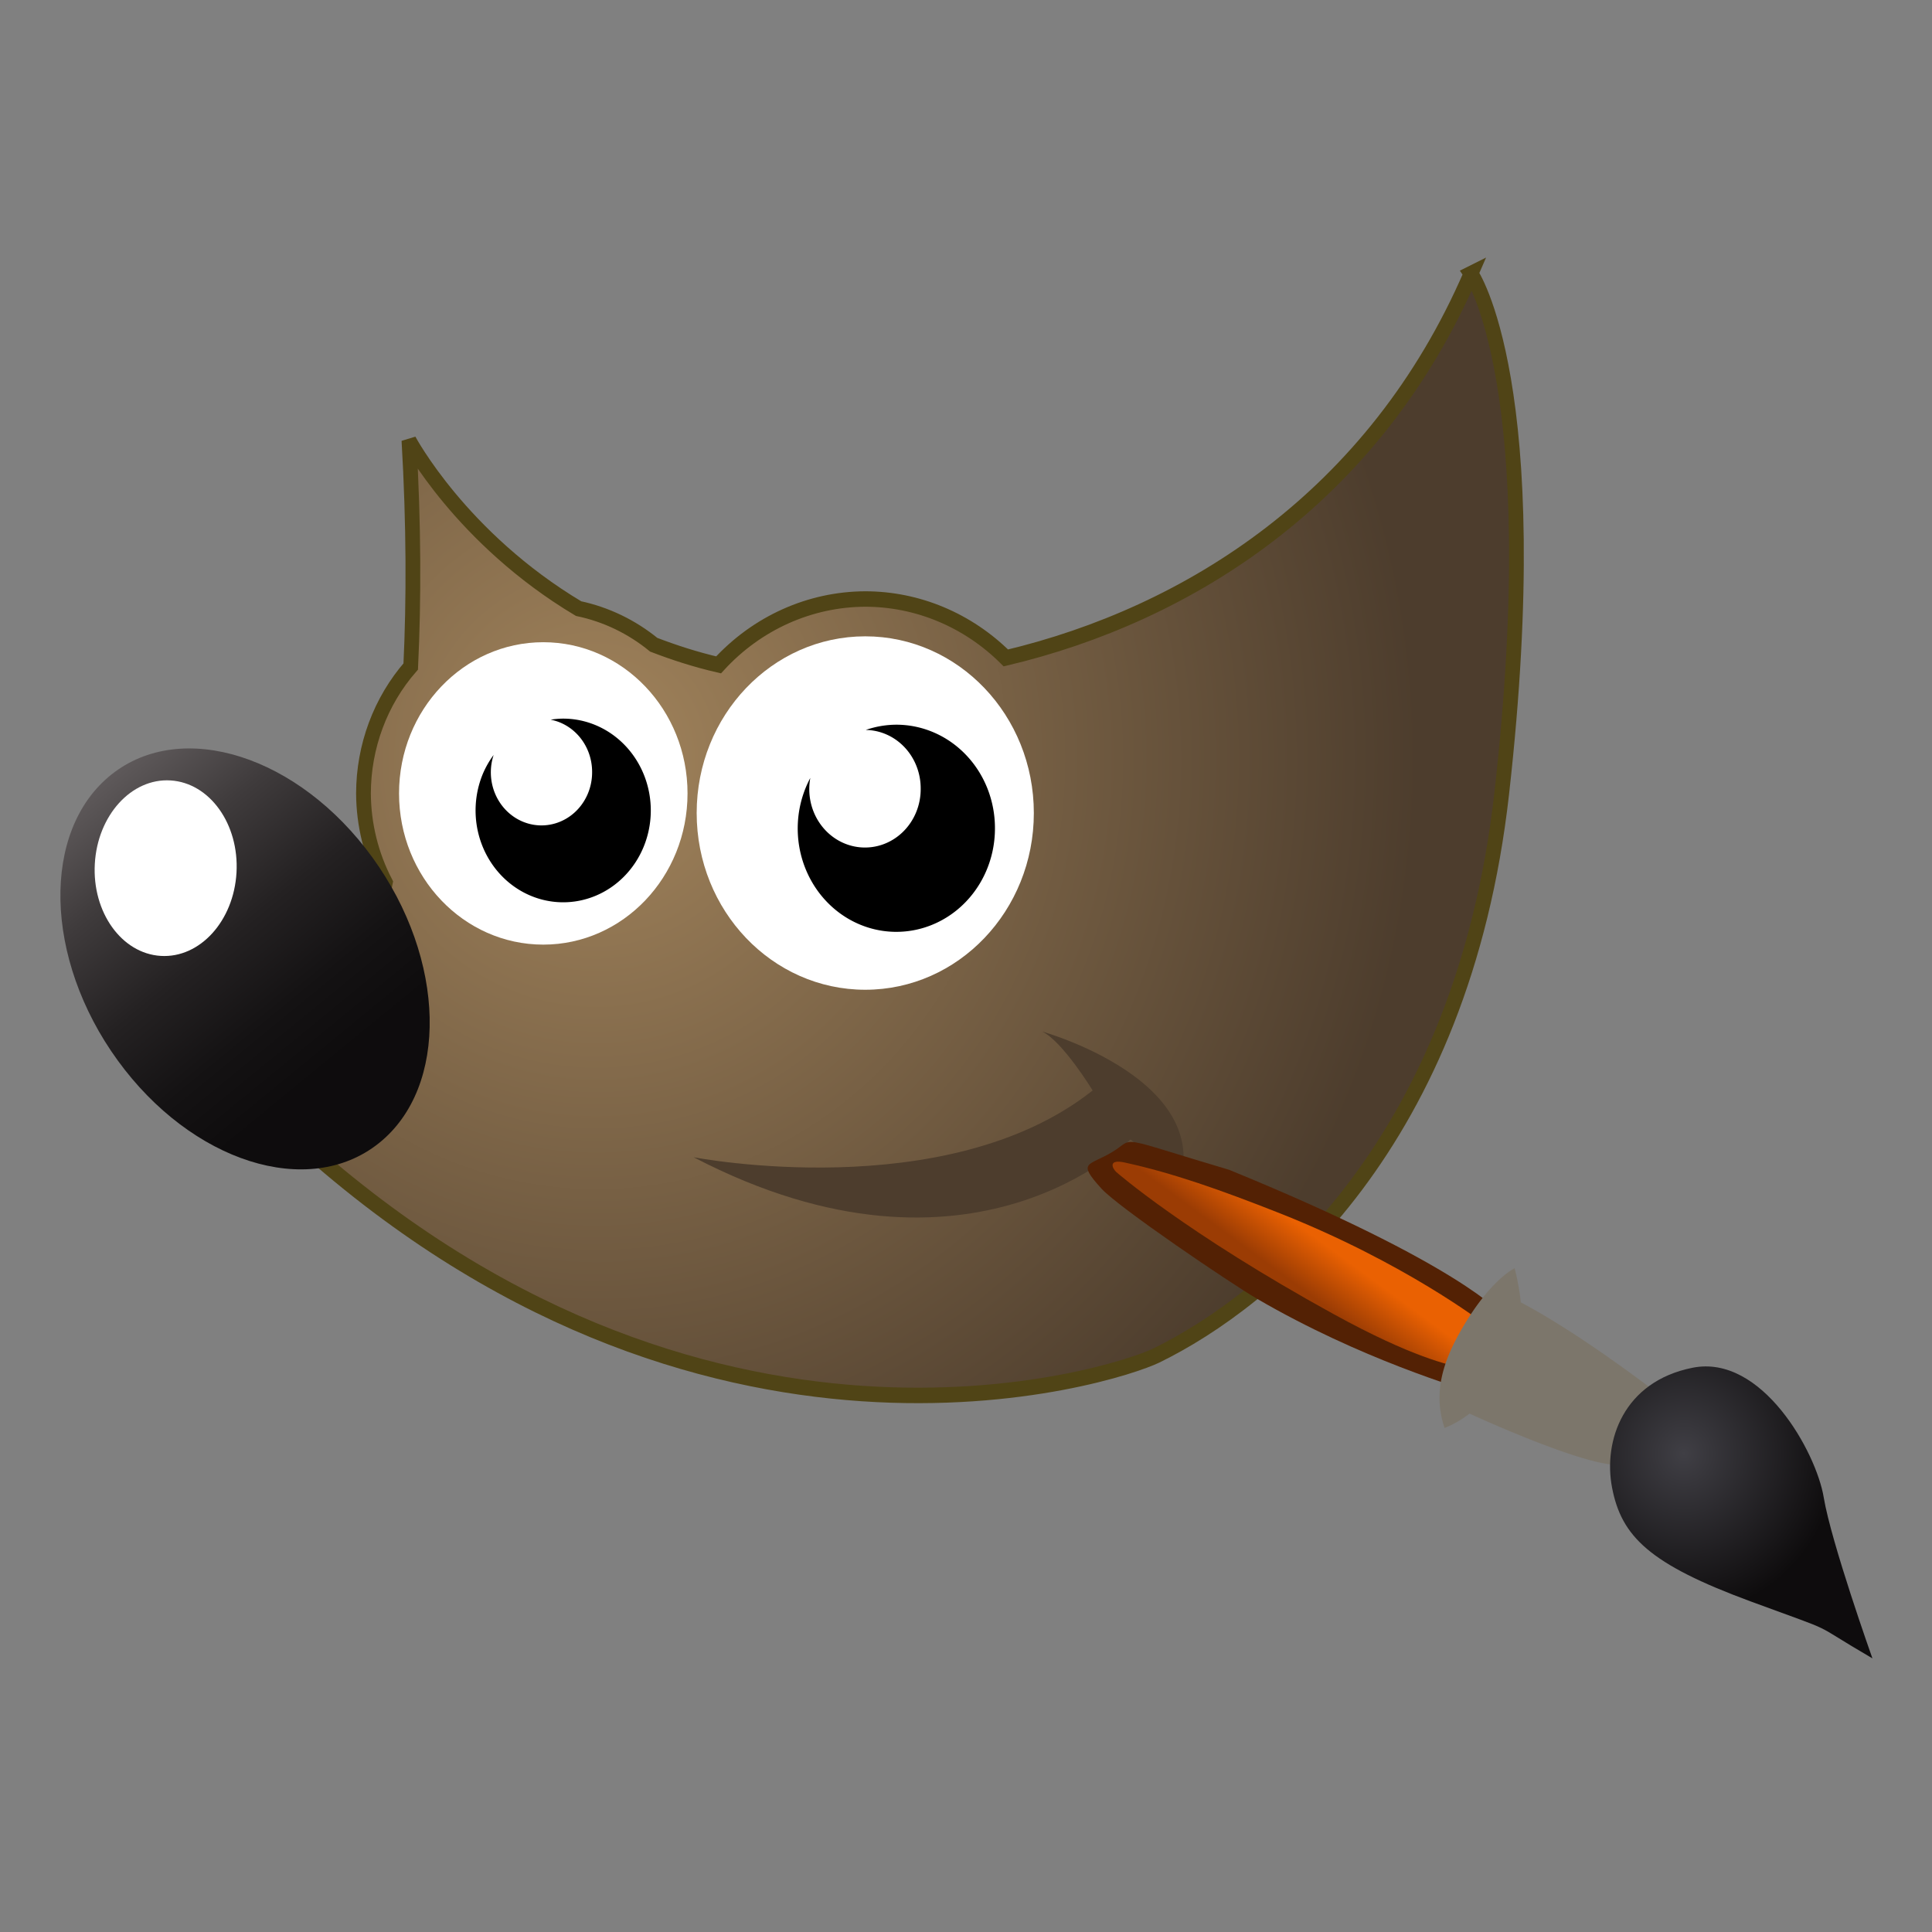 <?xml version="1.0" encoding="UTF-8"?>
<svg data-name="Layer 1" version="1.1" viewBox="0 0 512 512" xmlns="http://www.w3.org/2000/svg" xmlns:xlink="http://www.w3.org/1999/xlink">
 <rect x="0" y="0" width="512" height="512" fill="#808080" stroke="none"/>
 <defs>
  <style>.cls-1{fill:url(#radial-gradient);}.cls-2{fill:url(#linear-gradient);}.cls-3{fill:none;}.cls-4{fill:#1e1c1f;}.cls-5{fill:#7c766b;}.cls-6{fill:url(#New_Gradient_Swatch_1);}.cls-7{fill:#070606;}.cls-8{fill:#fff;}.cls-9{fill:url(#New_Gradient_Swatch_1-2);}.cls-10{fill:url(#linear-gradient-2);}.cls-11{fill:url(#radial-gradient-2);}.cls-12{fill:url(#radial-gradient-3);}.cls-13{fill:#532104;}.cls-14{fill:url(#linear-gradient-3);}.cls-15{fill:#d8d5ce;}.cls-16{fill:url(#radial-gradient-4);}.cls-17{fill:#a59e95;}.cls-18{fill:url(#radial-gradient-5);}</style>
  <radialGradient id="radial-gradient" cx="408.23" cy="448.22" r="228.17" gradientUnits="userSpaceOnUse">
   <stop stop-color="#786545" style="stop-color:#a2845c" offset="0"/>
   <stop stop-color="#33281d" style="stop-color:#4d3d2d" offset="1"/>
  </radialGradient>
  <linearGradient id="linear-gradient" x1="323.31" x2="659.65" y1="468.34" y2="468.34" gradientUnits="userSpaceOnUse">
   <stop stop-color="#766851" offset="0"/>
   <stop stop-color="#493d2f" offset="1"/>
  </linearGradient>
  <radialGradient id="New_Gradient_Swatch_1" cx="137.69" cy="118.49" r="76.15" gradientUnits="userSpaceOnUse">
   <stop stop-color="#fafaf8" offset="0"/>
   <stop stop-color="#b6b29d" offset="1"/>
  </radialGradient>
  <radialGradient id="New_Gradient_Swatch_1-2" cx="231.28" cy="128.9" r="91.8" xlink:href="#New_Gradient_Swatch_1"/>
  <linearGradient id="linear-gradient-2" x1="272.78" x2="348.34" y1="452.94" y2="549.66" gradientUnits="userSpaceOnUse">
   <stop stop-color="#5e595a" offset="0"/>
   <stop stop-color="#3f3b3c" offset=".21"/>
   <stop stop-color="#242122" offset=".44"/>
   <stop stop-color="#141213" offset=".64"/>
   <stop stop-color="#0e0c0d" offset=".8"/>
  </linearGradient>
  <radialGradient id="radial-gradient-2" cx="297.46" cy="487.47" r="44.41" fx="253.069" gradientTransform="matrix(.634 .773 -.518 .425 360.57 50.97)" gradientUnits="userSpaceOnUse">
   <stop stop-color="#403f45" offset="0"/>
   <stop stop-color="#3b3a3f" offset=".24"/>
   <stop stop-color="#2d2b2f" offset=".56"/>
   <stop stop-color="#151315" offset=".91"/>
   <stop stop-color="#0e0c0d" offset="1"/>
  </radialGradient>
  <radialGradient id="radial-gradient-3" cx="439.38" cy="556.29" r="160.24" gradientUnits="userSpaceOnUse">
   <stop stop-color="#413525" offset="0"/>
   <stop stop-color="#070606" offset="1"/>
  </radialGradient>
  <linearGradient id="linear-gradient-3" x1="585.92" x2="593.63" y1="584.79" y2="573.78" gradientTransform="translate(-237.37 -313.338)" gradientUnits="userSpaceOnUse">
   <stop stop-color="#9b3c04" offset="0"/>
   <stop stop-color="#ea6102" offset="1"/>
  </linearGradient>
  <radialGradient id="radial-gradient-4" cx="697.6" cy="632.26" r="42.53" gradientTransform="translate(-237.37 -313.338)" gradientUnits="userSpaceOnUse">
   <stop stop-color="#403f45" offset="0"/>
   <stop stop-color="#0e0c0d" offset="1"/>
  </radialGradient>
  <radialGradient id="radial-gradient-5" cx="721.38" cy="633.48" r="16.91" gradientUnits="userSpaceOnUse">
   <stop stop-color="#a59e95" offset="0"/>
   <stop stop-color="#1e1c1f" offset="1"/>
  </radialGradient>
 </defs>
 <g transform="matrix(.954 0 0 1 7.163 66.274)" style="stroke-width:1.024">
  <path class="cls-1" transform="translate(-250,-313.45)" d="m651.131 319.69c-26.825 59.344-78.413 90.336-129.225 101.844-10.537-10.018-24.518-15.607-39.057-15.613-15.386 0.051-30.091 6.35-40.742 17.453-6.423-1.417-12.371-3.268-18.02-5.334-6.12-4.77-13.266-8.049-20.873-9.576-32.684-18.605-47.125-44.584-47.125-44.584 1.363 22.31 1.385 42.194 0.498 59.922-8.417 9.184-13.099 21.181-13.127 33.639 0.044 8.256 2.134 16.372 6.082 23.623-9.997 47.784-26.232 66.543-26.232 66.537 113.96 99.91 228.92 64.159 240.4 58.799 31.22-14.57 85.014-56.339 95.944-148.959 12.8-108.55-8.524-137.75-8.524-137.75z" style="fill:url(#radial-gradient);stroke-width:4.096;stroke:#504416"/>
  <path class="cls-3" transform="translate(-250,-313.45)" d="m480.09 433.13c-62 1.61-99.15-28.91-116.85-49.06 2.76 100.37-21.86 147.93-31.5 162.56 62.49 52.88 124.41 64.12 165.74 64.12 35 0 59.07-7.88 63.59-10 35.48-16.55 77.48-46.45 87.5-131.4 8.2-69.47 4.2-111.32 0.51-131.83-38.6 67.98-111.21 94.16-168.99 95.61z" style="stroke-width:1.024"/>
  <path class="cls-4" transform="translate(-250,-313.45)" d="m318.59 543.52-4.07 4.69 4.67 4.1a6.25 6.25 0 0 1-0.6-8.79z" style="stroke-width:1.024"/>
  <circle class="cls-6" cx="143.41" cy="143.99" r="40.07" style="fill:#fff;stroke-width:1.024"/>
  <path d="m148.436 124.175a24.337 24.337 0 0 0-2.985 0.275 14.067 14.067 0 0 1 11.523 13.833 14.067 14.067 0 1 1-27.359-4.486 24.337 24.337 0 0 0-3.019 5.06 24.337 24.337 0 0 0 12.692 31.991 24.337 24.337 0 0 0 31.993-12.692 24.337 24.337 0 0 0-12.694-31.991 24.337 24.337 0 0 0-10.152-1.99z" style="stroke-width:1.024"/>
  <circle class="cls-9" cx="232.85" cy="149.19" r="46.83" style="fill:#fff;stroke-width:1.024"/>
  <path d="m241.483 125.779a27.394 27.394 0 0 0-8.495 1.39 15.485 15.485 0 0 1 15.26 15.461 15.476 15.476 0 1 1-30.665-2.735 27.394 27.394 0 1 0 51.294 13.279 27.394 27.394 0 0 0-27.393-27.395z" style="stroke-width:1.024"/>
  <path class="cls-10" transform="translate(-250,-313.45)" d="m345.94 474.4c20.51 27 21.31 60.89 1.77 75.75s-52 5-72.52-21.95-21.31-60.89-1.77-75.75 52-5.03 72.52 21.95z" style="fill:url(#linear-gradient-2);stroke-width:1.024"/>
  <path class="cls-8" transform="translate(-250,-313.45)" d="m308.19 478.4c-0.76 12.85-10.18 22.74-21.05 22.1s-19.07-11.57-18.31-24.41 10.17-22.74 21.05-22.09 19.06 11.56 18.31 24.4z" style="stroke-width:1.024"/>
  <path class="cls-12" transform="translate(-250,-313.45)" d="m435.19 553.86s70.24 13 110.83-17.7c0 0-8.32-13-14-15.61 0 0 56.72 15.09 33.82 48.92 0 0-6.24-19.26-9.36-20.3-0.05 0-43.76 43.19-121.29 4.69z" style="fill:#4d3d2d;stroke-width:1.024"/>
  <path class="cls-13" d="m409.655 282.004s-11.558-13.27-75.738-38.27c-32.366-9.158-25.796-8.583-32.366-4.763s-10.055 2.444-3.115 9.724c4.72 5 36.049 25.224 43.239 29.215 28.79 16 56.305 23.652 62.895 25.732z" style="stroke-width:1.024"/>
  <path class="cls-14" d="m305.01 241.822c-4.68-1-3.64 1.39-2.45 2.49 0 0 19.1 16 60.38 37.66 22 11.55 32.26 13.53 35.73 14.22l5.9-11.79s-21.94-16.09-56.54-29.14c-16.94-6.38-29.8-10.66-43.02-13.44z" style="fill:url(#linear-gradient-3);stroke-width:1.024"/>
  <path class="cls-5" d="m413.24 269.832s-6.61 2.83-14.61 15.96c-4.86 8-8.32 16.65-4.85 26.36a28.47 28.47 0 0 0 6.93-3.81s33 14.57 42 13.53l11.45-18s-21.86-16.31-39.2-25a60.85 60.85 0 0 0-1.72-9.04z" style="stroke-width:1.024"/>
  <path class="cls-16" d="m512.63 373.212s-11.45-30.7-13.53-42.67-17.17-38-36.42-34.35-24.85 19.4-22.38 31.75c2.6 13 10.41 20.29 38.51 30.18 25.9 9.11 15.09 4.68 33.82 15.09z" style="fill:url(#radial-gradient-4);stroke-width:1.024"/>
 </g>
</svg>
